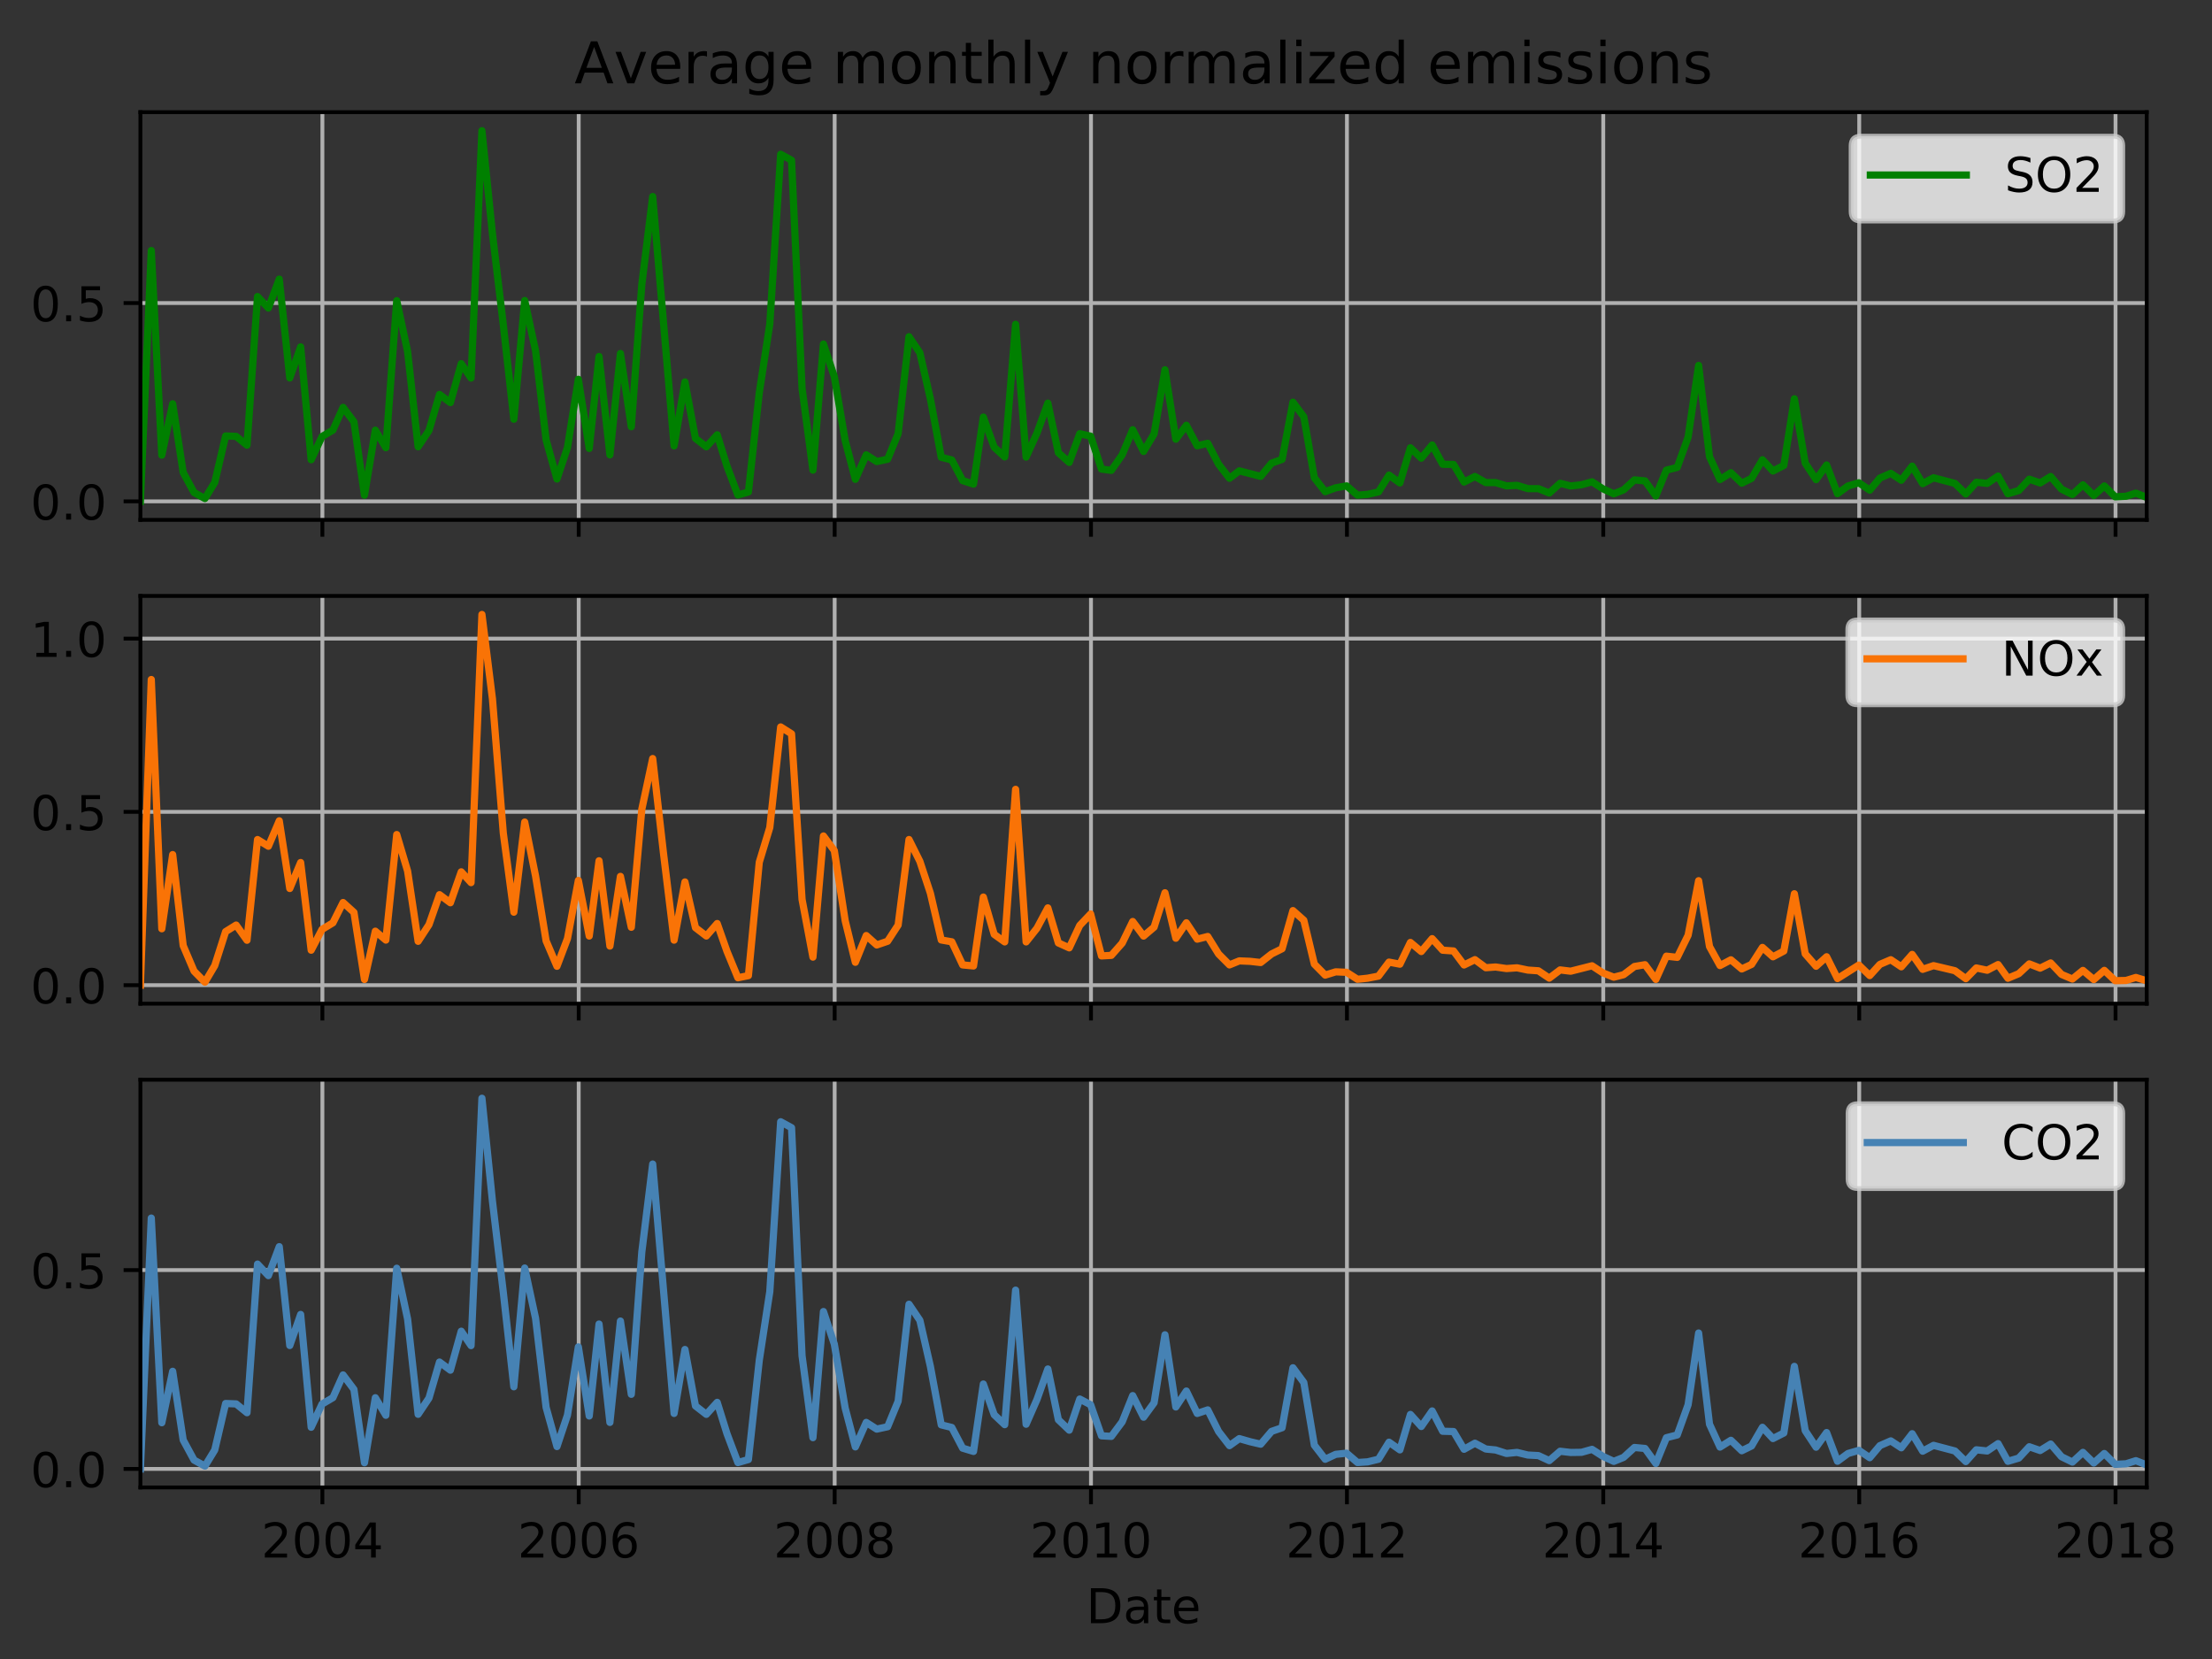 <?xml version="1.0" encoding="utf-8" standalone="no"?>
<!DOCTYPE svg PUBLIC "-//W3C//DTD SVG 1.1//EN"
  "http://www.w3.org/Graphics/SVG/1.1/DTD/svg11.dtd">
<!-- Created with matplotlib (http://matplotlib.org/) -->
<svg height="345.6pt" version="1.1" viewBox="0 0 460.8 345.6" width="460.8pt" xmlns="http://www.w3.org/2000/svg" xmlns:xlink="http://www.w3.org/1999/xlink">
 <rect x="0" y="0" width="460.8" height="345.6" fill="#333333" stroke="none"/>
 <defs>
  <style type="text/css">
*{stroke-linecap:butt;stroke-linejoin:round;}
  </style>
 </defs>
 <g id="figure_1">
  <g id="patch_1">
   <path d="M 0 345.6 
L 460.8 345.6 
L 460.8 0 
L 0 0 
z
" style="fill:none;"/>
  </g>
  <g id="axes_1">
   <g id="patch_2">
    <path d="M 29.25 108.305 
L 447.205 108.305 
L 447.205 23.365 
L 29.25 23.365 
z
" style="fill:none;"/>
   </g>
   <g id="matplotlib.axis_1">
    <g id="xtick_1">
     <g id="line2d_1">
      <path clip-path="url(#p17c17e21e4)" d="M 67.16 108.305 
L 67.16 23.365 
" style="fill:none;stroke:#b0b0b0;stroke-linecap:square;stroke-width:0.8;"/>
     </g>
     <g id="line2d_2">
      <defs>
       <path d="M 0 0 
L 0 3.5 
" id="m1e52478160" style="stroke:#000000;stroke-width:0.8;"/>
      </defs>
      <g>
       <use style="stroke:#000000;stroke-width:0.8;" x="67.16" xlink:href="#m1e52478160" y="108.305"/>
      </g>
     </g>
    </g>
    <g id="xtick_2">
     <g id="line2d_3">
      <path clip-path="url(#p17c17e21e4)" d="M 120.555 108.305 
L 120.555 23.365 
" style="fill:none;stroke:#b0b0b0;stroke-linecap:square;stroke-width:0.8;"/>
     </g>
     <g id="line2d_4">
      <g>
       <use style="stroke:#000000;stroke-width:0.8;" x="120.555" xlink:href="#m1e52478160" y="108.305"/>
      </g>
     </g>
    </g>
    <g id="xtick_3">
     <g id="line2d_5">
      <path clip-path="url(#p17c17e21e4)" d="M 173.876 108.305 
L 173.876 23.365 
" style="fill:none;stroke:#b0b0b0;stroke-linecap:square;stroke-width:0.8;"/>
     </g>
     <g id="line2d_6">
      <g>
       <use style="stroke:#000000;stroke-width:0.8;" x="173.876" xlink:href="#m1e52478160" y="108.305"/>
      </g>
     </g>
    </g>
    <g id="xtick_4">
     <g id="line2d_7">
      <path clip-path="url(#p17c17e21e4)" d="M 227.271 108.305 
L 227.271 23.365 
" style="fill:none;stroke:#b0b0b0;stroke-linecap:square;stroke-width:0.8;"/>
     </g>
     <g id="line2d_8">
      <g>
       <use style="stroke:#000000;stroke-width:0.8;" x="227.271" xlink:href="#m1e52478160" y="108.305"/>
      </g>
     </g>
    </g>
    <g id="xtick_5">
     <g id="line2d_9">
      <path clip-path="url(#p17c17e21e4)" d="M 280.593 108.305 
L 280.593 23.365 
" style="fill:none;stroke:#b0b0b0;stroke-linecap:square;stroke-width:0.8;"/>
     </g>
     <g id="line2d_10">
      <g>
       <use style="stroke:#000000;stroke-width:0.8;" x="280.593" xlink:href="#m1e52478160" y="108.305"/>
      </g>
     </g>
    </g>
    <g id="xtick_6">
     <g id="line2d_11">
      <path clip-path="url(#p17c17e21e4)" d="M 333.988 108.305 
L 333.988 23.365 
" style="fill:none;stroke:#b0b0b0;stroke-linecap:square;stroke-width:0.8;"/>
     </g>
     <g id="line2d_12">
      <g>
       <use style="stroke:#000000;stroke-width:0.8;" x="333.988" xlink:href="#m1e52478160" y="108.305"/>
      </g>
     </g>
    </g>
    <g id="xtick_7">
     <g id="line2d_13">
      <path clip-path="url(#p17c17e21e4)" d="M 387.309 108.305 
L 387.309 23.365 
" style="fill:none;stroke:#b0b0b0;stroke-linecap:square;stroke-width:0.8;"/>
     </g>
     <g id="line2d_14">
      <g>
       <use style="stroke:#000000;stroke-width:0.8;" x="387.309" xlink:href="#m1e52478160" y="108.305"/>
      </g>
     </g>
    </g>
    <g id="xtick_8">
     <g id="line2d_15">
      <path clip-path="url(#p17c17e21e4)" d="M 440.704 108.305 
L 440.704 23.365 
" style="fill:none;stroke:#b0b0b0;stroke-linecap:square;stroke-width:0.8;"/>
     </g>
     <g id="line2d_16">
      <g>
       <use style="stroke:#000000;stroke-width:0.8;" x="440.704" xlink:href="#m1e52478160" y="108.305"/>
      </g>
     </g>
    </g>
   </g>
   <g id="matplotlib.axis_2">
    <g id="ytick_1">
     <g id="line2d_17">
      <path clip-path="url(#p17c17e21e4)" d="M 29.25 104.444 
L 447.205 104.444 
" style="fill:none;stroke:#b0b0b0;stroke-linecap:square;stroke-width:0.8;"/>
     </g>
     <g id="line2d_18">
      <defs>
       <path d="M 0 0 
L -3.5 0 
" id="m338d261a15" style="stroke:#000000;stroke-width:0.8;"/>
      </defs>
      <g>
       <use style="stroke:#000000;stroke-width:0.8;" x="29.25" xlink:href="#m338d261a15" y="104.444"/>
      </g>
     </g>
     <g id="text_1">
      <!-- 0.0 -->
      <defs>
       <path d="M 31.781 66.406 
Q 24.172 66.406 20.328 58.906 
Q 16.5 51.422 16.5 36.375 
Q 16.5 21.391 20.328 13.891 
Q 24.172 6.391 31.781 6.391 
Q 39.453 6.391 43.281 13.891 
Q 47.125 21.391 47.125 36.375 
Q 47.125 51.422 43.281 58.906 
Q 39.453 66.406 31.781 66.406 
z
M 31.781 74.219 
Q 44.047 74.219 50.516 64.516 
Q 56.984 54.828 56.984 36.375 
Q 56.984 17.969 50.516 8.266 
Q 44.047 -1.422 31.781 -1.422 
Q 19.531 -1.422 13.062 8.266 
Q 6.594 17.969 6.594 36.375 
Q 6.594 54.828 13.062 64.516 
Q 19.531 74.219 31.781 74.219 
z
" id="DejaVuSans-30"/>
       <path d="M 10.688 12.406 
L 21 12.406 
L 21 0 
L 10.688 0 
z
" id="DejaVuSans-2e"/>
      </defs>
      <g transform="translate(6.347 108.243)scale(0.1 -0.1)">
       <use xlink:href="#DejaVuSans-30"/>
       <use x="63.623" xlink:href="#DejaVuSans-2e"/>
       <use x="95.41" xlink:href="#DejaVuSans-30"/>
      </g>
     </g>
    </g>
    <g id="ytick_2">
     <g id="line2d_19">
      <path clip-path="url(#p17c17e21e4)" d="M 29.25 63.13 
L 447.205 63.13 
" style="fill:none;stroke:#b0b0b0;stroke-linecap:square;stroke-width:0.8;"/>
     </g>
     <g id="line2d_20">
      <g>
       <use style="stroke:#000000;stroke-width:0.8;" x="29.25" xlink:href="#m338d261a15" y="63.13"/>
      </g>
     </g>
     <g id="text_2">
      <!-- 0.5 -->
      <defs>
       <path d="M 10.797 72.906 
L 49.516 72.906 
L 49.516 64.594 
L 19.828 64.594 
L 19.828 46.734 
Q 21.969 47.469 24.109 47.828 
Q 26.266 48.188 28.422 48.188 
Q 40.625 48.188 47.75 41.5 
Q 54.891 34.812 54.891 23.391 
Q 54.891 11.625 47.562 5.094 
Q 40.234 -1.422 26.906 -1.422 
Q 22.312 -1.422 17.547 -0.641 
Q 12.797 0.141 7.719 1.703 
L 7.719 11.625 
Q 12.109 9.234 16.797 8.062 
Q 21.484 6.891 26.703 6.891 
Q 35.156 6.891 40.078 11.328 
Q 45.016 15.766 45.016 23.391 
Q 45.016 31 40.078 35.438 
Q 35.156 39.891 26.703 39.891 
Q 22.75 39.891 18.812 39.016 
Q 14.891 38.141 10.797 36.281 
z
" id="DejaVuSans-35"/>
      </defs>
      <g transform="translate(6.347 66.929)scale(0.1 -0.1)">
       <use xlink:href="#DejaVuSans-30"/>
       <use x="63.623" xlink:href="#DejaVuSans-2e"/>
       <use x="95.41" xlink:href="#DejaVuSans-35"/>
      </g>
     </g>
    </g>
   </g>
   <g id="line2d_21">
    <path clip-path="url(#p17c17e21e4)" d="M 29.25 104.444 
L 31.515 52.195 
L 33.706 94.821 
L 35.97 84.12 
L 38.162 98.423 
L 40.426 102.602 
L 42.69 103.856 
L 44.735 100.505 
L 47 90.819 
L 49.191 90.902 
L 51.455 92.736 
L 53.647 61.776 
L 55.911 64.172 
L 58.175 58.145 
L 60.367 78.734 
L 62.631 72.268 
L 64.822 95.771 
L 67.087 90.931 
L 69.351 89.602 
L 71.469 84.864 
L 73.734 87.874 
L 75.925 103.159 
L 78.189 89.615 
L 80.381 93.268 
L 82.645 62.641 
L 84.909 73.21 
L 87.101 93.069 
L 89.365 89.686 
L 91.556 82.173 
L 93.821 83.874 
L 96.085 75.764 
L 98.13 78.753 
L 100.395 27.226 
L 102.586 48.678 
L 104.85 67.671 
L 107.042 87.332 
L 109.306 62.602 
L 111.57 73.079 
L 113.762 91.619 
L 116.026 99.785 
L 118.217 93.216 
L 120.482 79.02 
L 122.746 93.417 
L 124.791 74.26 
L 127.055 94.754 
L 129.247 73.641 
L 131.511 88.9 
L 133.702 59.26 
L 135.967 40.944 
L 140.422 92.883 
L 142.687 79.567 
L 144.878 91.322 
L 147.142 93.08 
L 149.407 90.575 
L 151.452 97.127 
L 153.716 103.122 
L 155.908 102.491 
L 158.172 81.814 
L 160.363 67.52 
L 162.628 32.136 
L 164.892 33.38 
L 167.083 80.879 
L 169.348 97.935 
L 171.539 71.667 
L 173.803 78.455 
L 176.068 91.783 
L 178.186 99.854 
L 180.45 94.758 
L 182.642 96.149 
L 184.906 95.662 
L 187.097 90.349 
L 189.362 70.14 
L 191.626 73.499 
L 193.817 83.088 
L 196.082 95.266 
L 198.273 95.812 
L 200.537 100.12 
L 202.802 100.85 
L 204.847 86.89 
L 207.111 93.168 
L 209.302 95.183 
L 211.567 67.568 
L 213.758 95.222 
L 216.022 90.215 
L 218.287 83.982 
L 220.478 94.307 
L 222.742 96.333 
L 224.934 90.345 
L 227.198 90.861 
L 229.462 97.722 
L 231.508 97.984 
L 233.772 94.743 
L 235.963 89.518 
L 238.228 94.047 
L 240.419 90.405 
L 242.683 77.039 
L 244.948 91.501 
L 247.139 88.591 
L 249.403 92.869 
L 251.595 92.342 
L 253.859 96.711 
L 256.123 99.636 
L 258.168 98.087 
L 262.624 99.236 
L 264.888 96.487 
L 267.08 95.698 
L 269.344 83.785 
L 271.608 86.828 
L 273.8 99.517 
L 276.064 102.428 
L 278.255 101.615 
L 280.52 101.22 
L 282.784 103.15 
L 284.902 102.988 
L 287.167 102.471 
L 289.358 98.968 
L 291.622 100.608 
L 293.814 93.285 
L 296.078 95.444 
L 298.342 92.695 
L 300.534 96.718 
L 302.798 96.752 
L 304.989 100.42 
L 307.254 99.259 
L 309.518 100.536 
L 311.563 100.531 
L 313.828 101.213 
L 316.019 101.106 
L 318.283 101.789 
L 320.475 101.791 
L 322.739 102.702 
L 325.003 100.673 
L 327.195 101.234 
L 329.459 100.984 
L 331.65 100.37 
L 333.915 101.825 
L 336.179 102.874 
L 338.224 102.042 
L 340.488 99.975 
L 342.68 100.179 
L 344.944 103.312 
L 347.135 97.942 
L 349.4 97.367 
L 351.664 91.069 
L 353.855 76.124 
L 356.12 95.127 
L 358.311 99.898 
L 360.575 98.476 
L 362.84 100.653 
L 364.885 99.657 
L 367.149 95.773 
L 369.341 98.118 
L 371.605 96.956 
L 373.796 83.078 
L 376.061 96.475 
L 378.325 99.918 
L 380.516 96.865 
L 382.781 102.844 
L 384.972 101.235 
L 387.236 100.57 
L 389.501 102.104 
L 391.619 99.593 
L 393.883 98.602 
L 396.074 100.045 
L 398.339 97.104 
L 400.53 100.751 
L 402.794 99.53 
L 407.25 100.707 
L 409.514 102.912 
L 411.706 100.458 
L 413.97 100.702 
L 416.234 99.173 
L 418.28 102.86 
L 420.544 102.185 
L 422.735 99.823 
L 425 100.612 
L 427.191 99.265 
L 429.455 101.906 
L 431.72 103.02 
L 433.911 100.997 
L 436.175 103.212 
L 438.367 101.233 
L 440.631 103.491 
L 442.895 103.375 
L 444.941 102.73 
L 447.205 103.625 
L 447.205 103.625 
" style="fill:none;stroke:#008000;stroke-linecap:square;stroke-width:1.5;"/>
   </g>
   <g id="patch_3">
    <path d="M 29.25 108.305 
L 29.25 23.365 
" style="fill:none;stroke:#000000;stroke-linecap:square;stroke-linejoin:miter;stroke-width:0.8;"/>
   </g>
   <g id="patch_4">
    <path d="M 447.205 108.305 
L 447.205 23.365 
" style="fill:none;stroke:#000000;stroke-linecap:square;stroke-linejoin:miter;stroke-width:0.8;"/>
   </g>
   <g id="patch_5">
    <path d="M 29.25 108.305 
L 447.205 108.305 
" style="fill:none;stroke:#000000;stroke-linecap:square;stroke-linejoin:miter;stroke-width:0.8;"/>
   </g>
   <g id="patch_6">
    <path d="M 29.25 23.365 
L 447.205 23.365 
" style="fill:none;stroke:#000000;stroke-linecap:square;stroke-linejoin:miter;stroke-width:0.8;"/>
   </g>
   <g id="text_3">
    <!-- Average monthly normalized emissions -->
    <defs>
     <path d="M 34.188 63.188 
L 20.797 26.906 
L 47.609 26.906 
z
M 28.609 72.906 
L 39.797 72.906 
L 67.578 0 
L 57.328 0 
L 50.688 18.703 
L 17.828 18.703 
L 11.188 0 
L 0.781 0 
z
" id="DejaVuSans-41"/>
     <path d="M 2.984 54.688 
L 12.5 54.688 
L 29.594 8.797 
L 46.688 54.688 
L 56.203 54.688 
L 35.688 0 
L 23.484 0 
z
" id="DejaVuSans-76"/>
     <path d="M 56.203 29.594 
L 56.203 25.203 
L 14.891 25.203 
Q 15.484 15.922 20.484 11.062 
Q 25.484 6.203 34.422 6.203 
Q 39.594 6.203 44.453 7.469 
Q 49.312 8.734 54.109 11.281 
L 54.109 2.781 
Q 49.266 0.734 44.188 -0.344 
Q 39.109 -1.422 33.891 -1.422 
Q 20.797 -1.422 13.156 6.188 
Q 5.516 13.812 5.516 26.812 
Q 5.516 40.234 12.766 48.109 
Q 20.016 56 32.328 56 
Q 43.359 56 49.781 48.891 
Q 56.203 41.797 56.203 29.594 
z
M 47.219 32.234 
Q 47.125 39.594 43.094 43.984 
Q 39.062 48.391 32.422 48.391 
Q 24.906 48.391 20.391 44.141 
Q 15.875 39.891 15.188 32.172 
z
" id="DejaVuSans-65"/>
     <path d="M 41.109 46.297 
Q 39.594 47.172 37.812 47.578 
Q 36.031 48 33.891 48 
Q 26.266 48 22.188 43.047 
Q 18.109 38.094 18.109 28.812 
L 18.109 0 
L 9.078 0 
L 9.078 54.688 
L 18.109 54.688 
L 18.109 46.188 
Q 20.953 51.172 25.484 53.578 
Q 30.031 56 36.531 56 
Q 37.453 56 38.578 55.875 
Q 39.703 55.766 41.062 55.516 
z
" id="DejaVuSans-72"/>
     <path d="M 34.281 27.484 
Q 23.391 27.484 19.188 25 
Q 14.984 22.516 14.984 16.5 
Q 14.984 11.719 18.141 8.906 
Q 21.297 6.109 26.703 6.109 
Q 34.188 6.109 38.703 11.406 
Q 43.219 16.703 43.219 25.484 
L 43.219 27.484 
z
M 52.203 31.203 
L 52.203 0 
L 43.219 0 
L 43.219 8.297 
Q 40.141 3.328 35.547 0.953 
Q 30.953 -1.422 24.312 -1.422 
Q 15.922 -1.422 10.953 3.297 
Q 6 8.016 6 15.922 
Q 6 25.141 12.172 29.828 
Q 18.359 34.516 30.609 34.516 
L 43.219 34.516 
L 43.219 35.406 
Q 43.219 41.609 39.141 45 
Q 35.062 48.391 27.688 48.391 
Q 23 48.391 18.547 47.266 
Q 14.109 46.141 10.016 43.891 
L 10.016 52.203 
Q 14.938 54.109 19.578 55.047 
Q 24.219 56 28.609 56 
Q 40.484 56 46.344 49.844 
Q 52.203 43.703 52.203 31.203 
z
" id="DejaVuSans-61"/>
     <path d="M 45.406 27.984 
Q 45.406 37.75 41.375 43.109 
Q 37.359 48.484 30.078 48.484 
Q 22.859 48.484 18.828 43.109 
Q 14.797 37.75 14.797 27.984 
Q 14.797 18.266 18.828 12.891 
Q 22.859 7.516 30.078 7.516 
Q 37.359 7.516 41.375 12.891 
Q 45.406 18.266 45.406 27.984 
z
M 54.391 6.781 
Q 54.391 -7.172 48.188 -13.984 
Q 42 -20.797 29.203 -20.797 
Q 24.469 -20.797 20.266 -20.094 
Q 16.062 -19.391 12.109 -17.922 
L 12.109 -9.188 
Q 16.062 -11.328 19.922 -12.344 
Q 23.781 -13.375 27.781 -13.375 
Q 36.625 -13.375 41.016 -8.766 
Q 45.406 -4.156 45.406 5.172 
L 45.406 9.625 
Q 42.625 4.781 38.281 2.391 
Q 33.938 0 27.875 0 
Q 17.828 0 11.672 7.656 
Q 5.516 15.328 5.516 27.984 
Q 5.516 40.672 11.672 48.328 
Q 17.828 56 27.875 56 
Q 33.938 56 38.281 53.609 
Q 42.625 51.219 45.406 46.391 
L 45.406 54.688 
L 54.391 54.688 
z
" id="DejaVuSans-67"/>
     <path id="DejaVuSans-20"/>
     <path d="M 52 44.188 
Q 55.375 50.25 60.062 53.125 
Q 64.75 56 71.094 56 
Q 79.641 56 84.281 50.016 
Q 88.922 44.047 88.922 33.016 
L 88.922 0 
L 79.891 0 
L 79.891 32.719 
Q 79.891 40.578 77.094 44.375 
Q 74.312 48.188 68.609 48.188 
Q 61.625 48.188 57.562 43.547 
Q 53.516 38.922 53.516 30.906 
L 53.516 0 
L 44.484 0 
L 44.484 32.719 
Q 44.484 40.625 41.703 44.406 
Q 38.922 48.188 33.109 48.188 
Q 26.219 48.188 22.156 43.531 
Q 18.109 38.875 18.109 30.906 
L 18.109 0 
L 9.078 0 
L 9.078 54.688 
L 18.109 54.688 
L 18.109 46.188 
Q 21.188 51.219 25.484 53.609 
Q 29.781 56 35.688 56 
Q 41.656 56 45.828 52.969 
Q 50 49.953 52 44.188 
z
" id="DejaVuSans-6d"/>
     <path d="M 30.609 48.391 
Q 23.391 48.391 19.188 42.75 
Q 14.984 37.109 14.984 27.297 
Q 14.984 17.484 19.156 11.844 
Q 23.344 6.203 30.609 6.203 
Q 37.797 6.203 41.984 11.859 
Q 46.188 17.531 46.188 27.297 
Q 46.188 37.016 41.984 42.703 
Q 37.797 48.391 30.609 48.391 
z
M 30.609 56 
Q 42.328 56 49.016 48.375 
Q 55.719 40.766 55.719 27.297 
Q 55.719 13.875 49.016 6.219 
Q 42.328 -1.422 30.609 -1.422 
Q 18.844 -1.422 12.172 6.219 
Q 5.516 13.875 5.516 27.297 
Q 5.516 40.766 12.172 48.375 
Q 18.844 56 30.609 56 
z
" id="DejaVuSans-6f"/>
     <path d="M 54.891 33.016 
L 54.891 0 
L 45.906 0 
L 45.906 32.719 
Q 45.906 40.484 42.875 44.328 
Q 39.844 48.188 33.797 48.188 
Q 26.516 48.188 22.312 43.547 
Q 18.109 38.922 18.109 30.906 
L 18.109 0 
L 9.078 0 
L 9.078 54.688 
L 18.109 54.688 
L 18.109 46.188 
Q 21.344 51.125 25.703 53.562 
Q 30.078 56 35.797 56 
Q 45.219 56 50.047 50.172 
Q 54.891 44.344 54.891 33.016 
z
" id="DejaVuSans-6e"/>
     <path d="M 18.312 70.219 
L 18.312 54.688 
L 36.812 54.688 
L 36.812 47.703 
L 18.312 47.703 
L 18.312 18.016 
Q 18.312 11.328 20.141 9.422 
Q 21.969 7.516 27.594 7.516 
L 36.812 7.516 
L 36.812 0 
L 27.594 0 
Q 17.188 0 13.234 3.875 
Q 9.281 7.766 9.281 18.016 
L 9.281 47.703 
L 2.688 47.703 
L 2.688 54.688 
L 9.281 54.688 
L 9.281 70.219 
z
" id="DejaVuSans-74"/>
     <path d="M 54.891 33.016 
L 54.891 0 
L 45.906 0 
L 45.906 32.719 
Q 45.906 40.484 42.875 44.328 
Q 39.844 48.188 33.797 48.188 
Q 26.516 48.188 22.312 43.547 
Q 18.109 38.922 18.109 30.906 
L 18.109 0 
L 9.078 0 
L 9.078 75.984 
L 18.109 75.984 
L 18.109 46.188 
Q 21.344 51.125 25.703 53.562 
Q 30.078 56 35.797 56 
Q 45.219 56 50.047 50.172 
Q 54.891 44.344 54.891 33.016 
z
" id="DejaVuSans-68"/>
     <path d="M 9.422 75.984 
L 18.406 75.984 
L 18.406 0 
L 9.422 0 
z
" id="DejaVuSans-6c"/>
     <path d="M 32.172 -5.078 
Q 28.375 -14.844 24.75 -17.812 
Q 21.141 -20.797 15.094 -20.797 
L 7.906 -20.797 
L 7.906 -13.281 
L 13.188 -13.281 
Q 16.891 -13.281 18.938 -11.516 
Q 21 -9.766 23.484 -3.219 
L 25.094 0.875 
L 2.984 54.688 
L 12.5 54.688 
L 29.594 11.922 
L 46.688 54.688 
L 56.203 54.688 
z
" id="DejaVuSans-79"/>
     <path d="M 9.422 54.688 
L 18.406 54.688 
L 18.406 0 
L 9.422 0 
z
M 9.422 75.984 
L 18.406 75.984 
L 18.406 64.594 
L 9.422 64.594 
z
" id="DejaVuSans-69"/>
     <path d="M 5.516 54.688 
L 48.188 54.688 
L 48.188 46.484 
L 14.406 7.172 
L 48.188 7.172 
L 48.188 0 
L 4.297 0 
L 4.297 8.203 
L 38.094 47.516 
L 5.516 47.516 
z
" id="DejaVuSans-7a"/>
     <path d="M 45.406 46.391 
L 45.406 75.984 
L 54.391 75.984 
L 54.391 0 
L 45.406 0 
L 45.406 8.203 
Q 42.578 3.328 38.25 0.953 
Q 33.938 -1.422 27.875 -1.422 
Q 17.969 -1.422 11.734 6.484 
Q 5.516 14.406 5.516 27.297 
Q 5.516 40.188 11.734 48.094 
Q 17.969 56 27.875 56 
Q 33.938 56 38.25 53.625 
Q 42.578 51.266 45.406 46.391 
z
M 14.797 27.297 
Q 14.797 17.391 18.875 11.75 
Q 22.953 6.109 30.078 6.109 
Q 37.203 6.109 41.297 11.75 
Q 45.406 17.391 45.406 27.297 
Q 45.406 37.203 41.297 42.844 
Q 37.203 48.484 30.078 48.484 
Q 22.953 48.484 18.875 42.844 
Q 14.797 37.203 14.797 27.297 
z
" id="DejaVuSans-64"/>
     <path d="M 44.281 53.078 
L 44.281 44.578 
Q 40.484 46.531 36.375 47.5 
Q 32.281 48.484 27.875 48.484 
Q 21.188 48.484 17.844 46.438 
Q 14.5 44.391 14.5 40.281 
Q 14.5 37.156 16.891 35.375 
Q 19.281 33.594 26.516 31.984 
L 29.594 31.297 
Q 39.156 29.25 43.188 25.516 
Q 47.219 21.781 47.219 15.094 
Q 47.219 7.469 41.188 3.016 
Q 35.156 -1.422 24.609 -1.422 
Q 20.219 -1.422 15.453 -0.562 
Q 10.688 0.297 5.422 2 
L 5.422 11.281 
Q 10.406 8.688 15.234 7.391 
Q 20.062 6.109 24.812 6.109 
Q 31.156 6.109 34.562 8.281 
Q 37.984 10.453 37.984 14.406 
Q 37.984 18.062 35.516 20.016 
Q 33.062 21.969 24.703 23.781 
L 21.578 24.516 
Q 13.234 26.266 9.516 29.906 
Q 5.812 33.547 5.812 39.891 
Q 5.812 47.609 11.281 51.797 
Q 16.75 56 26.812 56 
Q 31.781 56 36.172 55.266 
Q 40.578 54.547 44.281 53.078 
z
" id="DejaVuSans-73"/>
    </defs>
    <g transform="translate(119.664 17.365)scale(0.12 -0.12)">
     <use xlink:href="#DejaVuSans-41"/>
     <use x="68.33" xlink:href="#DejaVuSans-76"/>
     <use x="127.51" xlink:href="#DejaVuSans-65"/>
     <use x="189.033" xlink:href="#DejaVuSans-72"/>
     <use x="230.146" xlink:href="#DejaVuSans-61"/>
     <use x="291.426" xlink:href="#DejaVuSans-67"/>
     <use x="354.902" xlink:href="#DejaVuSans-65"/>
     <use x="416.426" xlink:href="#DejaVuSans-20"/>
     <use x="448.213" xlink:href="#DejaVuSans-6d"/>
     <use x="545.625" xlink:href="#DejaVuSans-6f"/>
     <use x="606.807" xlink:href="#DejaVuSans-6e"/>
     <use x="670.186" xlink:href="#DejaVuSans-74"/>
     <use x="709.395" xlink:href="#DejaVuSans-68"/>
     <use x="772.773" xlink:href="#DejaVuSans-6c"/>
     <use x="800.557" xlink:href="#DejaVuSans-79"/>
     <use x="859.736" xlink:href="#DejaVuSans-20"/>
     <use x="891.523" xlink:href="#DejaVuSans-6e"/>
     <use x="954.902" xlink:href="#DejaVuSans-6f"/>
     <use x="1016.084" xlink:href="#DejaVuSans-72"/>
     <use x="1057.182" xlink:href="#DejaVuSans-6d"/>
     <use x="1154.594" xlink:href="#DejaVuSans-61"/>
     <use x="1215.873" xlink:href="#DejaVuSans-6c"/>
     <use x="1243.656" xlink:href="#DejaVuSans-69"/>
     <use x="1271.439" xlink:href="#DejaVuSans-7a"/>
     <use x="1323.93" xlink:href="#DejaVuSans-65"/>
     <use x="1385.453" xlink:href="#DejaVuSans-64"/>
     <use x="1448.93" xlink:href="#DejaVuSans-20"/>
     <use x="1480.717" xlink:href="#DejaVuSans-65"/>
     <use x="1542.24" xlink:href="#DejaVuSans-6d"/>
     <use x="1639.652" xlink:href="#DejaVuSans-69"/>
     <use x="1667.436" xlink:href="#DejaVuSans-73"/>
     <use x="1719.535" xlink:href="#DejaVuSans-73"/>
     <use x="1771.635" xlink:href="#DejaVuSans-69"/>
     <use x="1799.418" xlink:href="#DejaVuSans-6f"/>
     <use x="1860.6" xlink:href="#DejaVuSans-6e"/>
     <use x="1923.979" xlink:href="#DejaVuSans-73"/>
    </g>
   </g>
   <g id="legend_1">
    <g id="patch_7">
     <path d="M 387.622 46.043 
L 440.205 46.043 
Q 442.205 46.043 442.205 44.043 
L 442.205 30.365 
Q 442.205 28.365 440.205 28.365 
L 387.622 28.365 
Q 385.622 28.365 385.622 30.365 
L 385.622 44.043 
Q 385.622 46.043 387.622 46.043 
z
" style="fill:#ffffff;opacity:0.8;stroke:#cccccc;stroke-linejoin:miter;"/>
    </g>
    <g id="line2d_22">
     <path d="M 389.622 36.463 
L 409.622 36.463 
" style="fill:none;stroke:#008000;stroke-linecap:square;stroke-width:1.5;"/>
    </g>
    <g id="line2d_23"/>
    <g id="text_4">
     <!-- SO2 -->
     <defs>
      <path d="M 53.516 70.516 
L 53.516 60.891 
Q 47.906 63.578 42.922 64.891 
Q 37.938 66.219 33.297 66.219 
Q 25.25 66.219 20.875 63.094 
Q 16.5 59.969 16.5 54.203 
Q 16.5 49.359 19.406 46.891 
Q 22.312 44.438 30.422 42.922 
L 36.375 41.703 
Q 47.406 39.594 52.656 34.297 
Q 57.906 29 57.906 20.125 
Q 57.906 9.516 50.797 4.047 
Q 43.703 -1.422 29.984 -1.422 
Q 24.812 -1.422 18.969 -0.25 
Q 13.141 0.922 6.891 3.219 
L 6.891 13.375 
Q 12.891 10.016 18.656 8.297 
Q 24.422 6.594 29.984 6.594 
Q 38.422 6.594 43.016 9.906 
Q 47.609 13.234 47.609 19.391 
Q 47.609 24.75 44.312 27.781 
Q 41.016 30.812 33.5 32.328 
L 27.484 33.5 
Q 16.453 35.688 11.516 40.375 
Q 6.594 45.062 6.594 53.422 
Q 6.594 63.094 13.406 68.656 
Q 20.219 74.219 32.172 74.219 
Q 37.312 74.219 42.625 73.281 
Q 47.953 72.359 53.516 70.516 
z
" id="DejaVuSans-53"/>
      <path d="M 39.406 66.219 
Q 28.656 66.219 22.328 58.203 
Q 16.016 50.203 16.016 36.375 
Q 16.016 22.609 22.328 14.594 
Q 28.656 6.594 39.406 6.594 
Q 50.141 6.594 56.422 14.594 
Q 62.703 22.609 62.703 36.375 
Q 62.703 50.203 56.422 58.203 
Q 50.141 66.219 39.406 66.219 
z
M 39.406 74.219 
Q 54.734 74.219 63.906 63.938 
Q 73.094 53.656 73.094 36.375 
Q 73.094 19.141 63.906 8.859 
Q 54.734 -1.422 39.406 -1.422 
Q 24.031 -1.422 14.812 8.828 
Q 5.609 19.094 5.609 36.375 
Q 5.609 53.656 14.812 63.938 
Q 24.031 74.219 39.406 74.219 
z
" id="DejaVuSans-4f"/>
      <path d="M 19.188 8.297 
L 53.609 8.297 
L 53.609 0 
L 7.328 0 
L 7.328 8.297 
Q 12.938 14.109 22.625 23.891 
Q 32.328 33.688 34.812 36.531 
Q 39.547 41.844 41.422 45.531 
Q 43.312 49.219 43.312 52.781 
Q 43.312 58.594 39.234 62.25 
Q 35.156 65.922 28.609 65.922 
Q 23.969 65.922 18.812 64.312 
Q 13.672 62.703 7.812 59.422 
L 7.812 69.391 
Q 13.766 71.781 18.938 73 
Q 24.125 74.219 28.422 74.219 
Q 39.75 74.219 46.484 68.547 
Q 53.219 62.891 53.219 53.422 
Q 53.219 48.922 51.531 44.891 
Q 49.859 40.875 45.406 35.406 
Q 44.188 33.984 37.641 27.219 
Q 31.109 20.453 19.188 8.297 
z
" id="DejaVuSans-32"/>
     </defs>
     <g transform="translate(417.622 39.963)scale(0.1 -0.1)">
      <use xlink:href="#DejaVuSans-53"/>
      <use x="63.477" xlink:href="#DejaVuSans-4f"/>
      <use x="142.188" xlink:href="#DejaVuSans-32"/>
     </g>
    </g>
   </g>
  </g>
  <g id="axes_2">
   <g id="patch_8">
    <path d="M 29.25 209.084 
L 447.205 209.084 
L 447.205 124.145 
L 29.25 124.145 
z
" style="fill:none;"/>
   </g>
   <g id="matplotlib.axis_3">
    <g id="xtick_9">
     <g id="line2d_24">
      <path clip-path="url(#pd0d8c245af)" d="M 67.16 209.084 
L 67.16 124.145 
" style="fill:none;stroke:#b0b0b0;stroke-linecap:square;stroke-width:0.8;"/>
     </g>
     <g id="line2d_25">
      <g>
       <use style="stroke:#000000;stroke-width:0.8;" x="67.16" xlink:href="#m1e52478160" y="209.084"/>
      </g>
     </g>
    </g>
    <g id="xtick_10">
     <g id="line2d_26">
      <path clip-path="url(#pd0d8c245af)" d="M 120.555 209.084 
L 120.555 124.145 
" style="fill:none;stroke:#b0b0b0;stroke-linecap:square;stroke-width:0.8;"/>
     </g>
     <g id="line2d_27">
      <g>
       <use style="stroke:#000000;stroke-width:0.8;" x="120.555" xlink:href="#m1e52478160" y="209.084"/>
      </g>
     </g>
    </g>
    <g id="xtick_11">
     <g id="line2d_28">
      <path clip-path="url(#pd0d8c245af)" d="M 173.876 209.084 
L 173.876 124.145 
" style="fill:none;stroke:#b0b0b0;stroke-linecap:square;stroke-width:0.8;"/>
     </g>
     <g id="line2d_29">
      <g>
       <use style="stroke:#000000;stroke-width:0.8;" x="173.876" xlink:href="#m1e52478160" y="209.084"/>
      </g>
     </g>
    </g>
    <g id="xtick_12">
     <g id="line2d_30">
      <path clip-path="url(#pd0d8c245af)" d="M 227.271 209.084 
L 227.271 124.145 
" style="fill:none;stroke:#b0b0b0;stroke-linecap:square;stroke-width:0.8;"/>
     </g>
     <g id="line2d_31">
      <g>
       <use style="stroke:#000000;stroke-width:0.8;" x="227.271" xlink:href="#m1e52478160" y="209.084"/>
      </g>
     </g>
    </g>
    <g id="xtick_13">
     <g id="line2d_32">
      <path clip-path="url(#pd0d8c245af)" d="M 280.593 209.084 
L 280.593 124.145 
" style="fill:none;stroke:#b0b0b0;stroke-linecap:square;stroke-width:0.8;"/>
     </g>
     <g id="line2d_33">
      <g>
       <use style="stroke:#000000;stroke-width:0.8;" x="280.593" xlink:href="#m1e52478160" y="209.084"/>
      </g>
     </g>
    </g>
    <g id="xtick_14">
     <g id="line2d_34">
      <path clip-path="url(#pd0d8c245af)" d="M 333.988 209.084 
L 333.988 124.145 
" style="fill:none;stroke:#b0b0b0;stroke-linecap:square;stroke-width:0.8;"/>
     </g>
     <g id="line2d_35">
      <g>
       <use style="stroke:#000000;stroke-width:0.8;" x="333.988" xlink:href="#m1e52478160" y="209.084"/>
      </g>
     </g>
    </g>
    <g id="xtick_15">
     <g id="line2d_36">
      <path clip-path="url(#pd0d8c245af)" d="M 387.309 209.084 
L 387.309 124.145 
" style="fill:none;stroke:#b0b0b0;stroke-linecap:square;stroke-width:0.8;"/>
     </g>
     <g id="line2d_37">
      <g>
       <use style="stroke:#000000;stroke-width:0.8;" x="387.309" xlink:href="#m1e52478160" y="209.084"/>
      </g>
     </g>
    </g>
    <g id="xtick_16">
     <g id="line2d_38">
      <path clip-path="url(#pd0d8c245af)" d="M 440.704 209.084 
L 440.704 124.145 
" style="fill:none;stroke:#b0b0b0;stroke-linecap:square;stroke-width:0.8;"/>
     </g>
     <g id="line2d_39">
      <g>
       <use style="stroke:#000000;stroke-width:0.8;" x="440.704" xlink:href="#m1e52478160" y="209.084"/>
      </g>
     </g>
    </g>
   </g>
   <g id="matplotlib.axis_4">
    <g id="ytick_3">
     <g id="line2d_40">
      <path clip-path="url(#pd0d8c245af)" d="M 29.25 205.223 
L 447.205 205.223 
" style="fill:none;stroke:#b0b0b0;stroke-linecap:square;stroke-width:0.8;"/>
     </g>
     <g id="line2d_41">
      <g>
       <use style="stroke:#000000;stroke-width:0.8;" x="29.25" xlink:href="#m338d261a15" y="205.223"/>
      </g>
     </g>
     <g id="text_5">
      <!-- 0.0 -->
      <g transform="translate(6.347 209.022)scale(0.1 -0.1)">
       <use xlink:href="#DejaVuSans-30"/>
       <use x="63.623" xlink:href="#DejaVuSans-2e"/>
       <use x="95.41" xlink:href="#DejaVuSans-30"/>
      </g>
     </g>
    </g>
    <g id="ytick_4">
     <g id="line2d_42">
      <path clip-path="url(#pd0d8c245af)" d="M 29.25 169.129 
L 447.205 169.129 
" style="fill:none;stroke:#b0b0b0;stroke-linecap:square;stroke-width:0.8;"/>
     </g>
     <g id="line2d_43">
      <g>
       <use style="stroke:#000000;stroke-width:0.8;" x="29.25" xlink:href="#m338d261a15" y="169.129"/>
      </g>
     </g>
     <g id="text_6">
      <!-- 0.5 -->
      <g transform="translate(6.347 172.928)scale(0.1 -0.1)">
       <use xlink:href="#DejaVuSans-30"/>
       <use x="63.623" xlink:href="#DejaVuSans-2e"/>
       <use x="95.41" xlink:href="#DejaVuSans-35"/>
      </g>
     </g>
    </g>
    <g id="ytick_5">
     <g id="line2d_44">
      <path clip-path="url(#pd0d8c245af)" d="M 29.25 133.034 
L 447.205 133.034 
" style="fill:none;stroke:#b0b0b0;stroke-linecap:square;stroke-width:0.8;"/>
     </g>
     <g id="line2d_45">
      <g>
       <use style="stroke:#000000;stroke-width:0.8;" x="29.25" xlink:href="#m338d261a15" y="133.034"/>
      </g>
     </g>
     <g id="text_7">
      <!-- 1.0 -->
      <defs>
       <path d="M 12.406 8.297 
L 28.516 8.297 
L 28.516 63.922 
L 10.984 60.406 
L 10.984 69.391 
L 28.422 72.906 
L 38.281 72.906 
L 38.281 8.297 
L 54.391 8.297 
L 54.391 0 
L 12.406 0 
z
" id="DejaVuSans-31"/>
      </defs>
      <g transform="translate(6.347 136.833)scale(0.1 -0.1)">
       <use xlink:href="#DejaVuSans-31"/>
       <use x="63.623" xlink:href="#DejaVuSans-2e"/>
       <use x="95.41" xlink:href="#DejaVuSans-30"/>
      </g>
     </g>
    </g>
   </g>
   <g id="line2d_46">
    <path clip-path="url(#pd0d8c245af)" d="M 29.25 205.223 
L 31.515 141.556 
L 33.706 193.479 
L 35.97 178.028 
L 38.162 196.991 
L 40.426 202.309 
L 42.69 204.609 
L 44.735 201.153 
L 47 194.073 
L 49.191 192.707 
L 51.455 195.871 
L 53.647 174.896 
L 55.911 176.284 
L 58.175 170.99 
L 60.367 185.091 
L 62.631 179.678 
L 64.822 197.943 
L 67.087 193.61 
L 69.351 192.24 
L 71.469 188.009 
L 73.734 190.067 
L 75.925 204.04 
L 78.189 193.984 
L 80.381 195.834 
L 82.645 173.853 
L 84.909 181.454 
L 87.101 196.091 
L 89.365 192.626 
L 91.556 186.377 
L 93.821 188.062 
L 96.085 181.621 
L 98.13 183.866 
L 100.395 128.005 
L 102.586 145.591 
L 104.85 173.587 
L 107.042 190.022 
L 109.306 171.253 
L 111.57 182.507 
L 113.762 195.994 
L 116.026 201.295 
L 118.217 195.518 
L 120.482 183.412 
L 122.746 194.993 
L 124.791 179.315 
L 127.055 197.082 
L 129.247 182.567 
L 131.511 193.166 
L 133.702 168.576 
L 135.967 158.022 
L 138.231 177.879 
L 140.422 195.851 
L 142.687 183.731 
L 144.878 193.251 
L 147.142 194.987 
L 149.407 192.386 
L 151.452 198.195 
L 153.716 203.687 
L 155.908 203.241 
L 158.172 179.614 
L 160.363 172.391 
L 162.628 151.436 
L 164.892 152.872 
L 167.083 187.372 
L 169.348 199.385 
L 171.539 174.148 
L 173.803 177.195 
L 176.068 191.815 
L 178.186 200.463 
L 180.45 194.892 
L 182.642 196.853 
L 184.906 196.08 
L 187.097 192.713 
L 189.362 174.892 
L 191.626 179.435 
L 193.817 186.078 
L 196.082 195.814 
L 198.273 196.194 
L 200.537 201.009 
L 202.802 201.226 
L 204.847 186.875 
L 207.111 194.648 
L 209.302 196.216 
L 211.567 164.436 
L 213.758 196.216 
L 216.022 193.362 
L 218.287 189.13 
L 220.478 196.428 
L 222.742 197.455 
L 224.934 192.78 
L 227.198 190.398 
L 229.462 199.135 
L 231.508 199.021 
L 233.772 196.468 
L 235.963 191.966 
L 238.228 194.998 
L 240.419 193.141 
L 242.683 185.98 
L 244.948 195.45 
L 247.139 192.235 
L 249.403 195.643 
L 251.595 195.087 
L 253.859 198.735 
L 256.123 201.006 
L 258.168 200.169 
L 260.433 200.264 
L 262.624 200.512 
L 264.888 198.731 
L 267.08 197.637 
L 269.344 189.694 
L 271.608 191.707 
L 273.8 200.844 
L 276.064 203.132 
L 278.255 202.45 
L 280.52 202.548 
L 282.784 204 
L 284.902 203.779 
L 287.167 203.34 
L 289.358 200.426 
L 291.622 200.856 
L 293.814 196.328 
L 296.078 198.22 
L 298.342 195.537 
L 300.534 197.945 
L 302.798 198.103 
L 304.989 201.023 
L 307.254 199.916 
L 309.518 201.594 
L 311.563 201.444 
L 313.828 201.767 
L 316.019 201.614 
L 318.283 202.086 
L 320.475 202.236 
L 322.739 203.762 
L 325.003 202.053 
L 327.195 202.321 
L 331.65 201.191 
L 333.915 202.676 
L 336.179 203.567 
L 338.224 203.05 
L 340.488 201.337 
L 342.68 200.965 
L 344.944 204.026 
L 347.135 199.185 
L 349.4 199.434 
L 351.664 194.838 
L 353.855 183.47 
L 356.12 197.173 
L 358.311 201.145 
L 360.575 199.946 
L 362.84 201.852 
L 364.885 200.896 
L 367.149 197.363 
L 369.341 199.32 
L 371.605 198.119 
L 373.796 186.186 
L 376.061 198.703 
L 378.325 201.289 
L 380.516 199.311 
L 382.781 203.854 
L 387.236 201.038 
L 389.501 203.23 
L 391.619 200.897 
L 393.883 199.928 
L 396.074 201.404 
L 398.339 198.822 
L 400.53 201.928 
L 402.794 201.161 
L 407.25 202.218 
L 409.514 203.876 
L 411.706 201.643 
L 413.97 202.119 
L 416.234 200.938 
L 418.28 203.786 
L 420.544 202.836 
L 422.735 200.796 
L 425 201.683 
L 427.191 200.602 
L 429.455 202.987 
L 431.72 203.947 
L 433.911 202.155 
L 436.175 204.064 
L 438.367 202.147 
L 440.631 204.292 
L 442.895 204.248 
L 444.941 203.621 
L 447.205 204.325 
L 447.205 204.325 
" style="fill:none;stroke:#f97306;stroke-linecap:square;stroke-width:1.5;"/>
   </g>
   <g id="patch_9">
    <path d="M 29.25 209.084 
L 29.25 124.145 
" style="fill:none;stroke:#000000;stroke-linecap:square;stroke-linejoin:miter;stroke-width:0.8;"/>
   </g>
   <g id="patch_10">
    <path d="M 447.205 209.084 
L 447.205 124.145 
" style="fill:none;stroke:#000000;stroke-linecap:square;stroke-linejoin:miter;stroke-width:0.8;"/>
   </g>
   <g id="patch_11">
    <path d="M 29.25 209.084 
L 447.205 209.084 
" style="fill:none;stroke:#000000;stroke-linecap:square;stroke-linejoin:miter;stroke-width:0.8;"/>
   </g>
   <g id="patch_12">
    <path d="M 29.25 124.145 
L 447.205 124.145 
" style="fill:none;stroke:#000000;stroke-linecap:square;stroke-linejoin:miter;stroke-width:0.8;"/>
   </g>
   <g id="legend_2">
    <g id="patch_13">
     <path d="M 386.933 146.823 
L 440.205 146.823 
Q 442.205 146.823 442.205 144.823 
L 442.205 131.145 
Q 442.205 129.145 440.205 129.145 
L 386.933 129.145 
Q 384.933 129.145 384.933 131.145 
L 384.933 144.823 
Q 384.933 146.823 386.933 146.823 
z
" style="fill:#ffffff;opacity:0.8;stroke:#cccccc;stroke-linejoin:miter;"/>
    </g>
    <g id="line2d_47">
     <path d="M 388.933 137.243 
L 408.933 137.243 
" style="fill:none;stroke:#f97306;stroke-linecap:square;stroke-width:1.5;"/>
    </g>
    <g id="line2d_48"/>
    <g id="text_8">
     <!-- NOx -->
     <defs>
      <path d="M 9.812 72.906 
L 23.094 72.906 
L 55.422 11.922 
L 55.422 72.906 
L 64.984 72.906 
L 64.984 0 
L 51.703 0 
L 19.391 60.984 
L 19.391 0 
L 9.812 0 
z
" id="DejaVuSans-4e"/>
      <path d="M 54.891 54.688 
L 35.109 28.078 
L 55.906 0 
L 45.312 0 
L 29.391 21.484 
L 13.484 0 
L 2.875 0 
L 24.125 28.609 
L 4.688 54.688 
L 15.281 54.688 
L 29.781 35.203 
L 44.281 54.688 
z
" id="DejaVuSans-78"/>
     </defs>
     <g transform="translate(416.933 140.743)scale(0.1 -0.1)">
      <use xlink:href="#DejaVuSans-4e"/>
      <use x="74.805" xlink:href="#DejaVuSans-4f"/>
      <use x="153.516" xlink:href="#DejaVuSans-78"/>
     </g>
    </g>
   </g>
  </g>
  <g id="axes_3">
   <g id="patch_14">
    <path d="M 29.25 309.863 
L 447.205 309.863 
L 447.205 224.924 
L 29.25 224.924 
z
" style="fill:none;"/>
   </g>
   <g id="matplotlib.axis_5">
    <g id="xtick_17">
     <g id="line2d_49">
      <path clip-path="url(#pf573cac39a)" d="M 67.16 309.863 
L 67.16 224.924 
" style="fill:none;stroke:#b0b0b0;stroke-linecap:square;stroke-width:0.8;"/>
     </g>
     <g id="line2d_50">
      <g>
       <use style="stroke:#000000;stroke-width:0.8;" x="67.16" xlink:href="#m1e52478160" y="309.863"/>
      </g>
     </g>
     <g id="text_9">
      <!-- 2004 -->
      <defs>
       <path d="M 37.797 64.312 
L 12.891 25.391 
L 37.797 25.391 
z
M 35.203 72.906 
L 47.609 72.906 
L 47.609 25.391 
L 58.016 25.391 
L 58.016 17.188 
L 47.609 17.188 
L 47.609 0 
L 37.797 0 
L 37.797 17.188 
L 4.891 17.188 
L 4.891 26.703 
z
" id="DejaVuSans-34"/>
      </defs>
      <g transform="translate(54.435 324.462)scale(0.1 -0.1)">
       <use xlink:href="#DejaVuSans-32"/>
       <use x="63.623" xlink:href="#DejaVuSans-30"/>
       <use x="127.246" xlink:href="#DejaVuSans-30"/>
       <use x="190.869" xlink:href="#DejaVuSans-34"/>
      </g>
     </g>
    </g>
    <g id="xtick_18">
     <g id="line2d_51">
      <path clip-path="url(#pf573cac39a)" d="M 120.555 309.863 
L 120.555 224.924 
" style="fill:none;stroke:#b0b0b0;stroke-linecap:square;stroke-width:0.8;"/>
     </g>
     <g id="line2d_52">
      <g>
       <use style="stroke:#000000;stroke-width:0.8;" x="120.555" xlink:href="#m1e52478160" y="309.863"/>
      </g>
     </g>
     <g id="text_10">
      <!-- 2006 -->
      <defs>
       <path d="M 33.016 40.375 
Q 26.375 40.375 22.484 35.828 
Q 18.609 31.297 18.609 23.391 
Q 18.609 15.531 22.484 10.953 
Q 26.375 6.391 33.016 6.391 
Q 39.656 6.391 43.531 10.953 
Q 47.406 15.531 47.406 23.391 
Q 47.406 31.297 43.531 35.828 
Q 39.656 40.375 33.016 40.375 
z
M 52.594 71.297 
L 52.594 62.312 
Q 48.875 64.062 45.094 64.984 
Q 41.312 65.922 37.594 65.922 
Q 27.828 65.922 22.672 59.328 
Q 17.531 52.734 16.797 39.406 
Q 19.672 43.656 24.016 45.922 
Q 28.375 48.188 33.594 48.188 
Q 44.578 48.188 50.953 41.516 
Q 57.328 34.859 57.328 23.391 
Q 57.328 12.156 50.688 5.359 
Q 44.047 -1.422 33.016 -1.422 
Q 20.359 -1.422 13.672 8.266 
Q 6.984 17.969 6.984 36.375 
Q 6.984 53.656 15.188 63.938 
Q 23.391 74.219 37.203 74.219 
Q 40.922 74.219 44.703 73.484 
Q 48.484 72.75 52.594 71.297 
z
" id="DejaVuSans-36"/>
      </defs>
      <g transform="translate(107.83 324.462)scale(0.1 -0.1)">
       <use xlink:href="#DejaVuSans-32"/>
       <use x="63.623" xlink:href="#DejaVuSans-30"/>
       <use x="127.246" xlink:href="#DejaVuSans-30"/>
       <use x="190.869" xlink:href="#DejaVuSans-36"/>
      </g>
     </g>
    </g>
    <g id="xtick_19">
     <g id="line2d_53">
      <path clip-path="url(#pf573cac39a)" d="M 173.876 309.863 
L 173.876 224.924 
" style="fill:none;stroke:#b0b0b0;stroke-linecap:square;stroke-width:0.8;"/>
     </g>
     <g id="line2d_54">
      <g>
       <use style="stroke:#000000;stroke-width:0.8;" x="173.876" xlink:href="#m1e52478160" y="309.863"/>
      </g>
     </g>
     <g id="text_11">
      <!-- 2008 -->
      <defs>
       <path d="M 31.781 34.625 
Q 24.75 34.625 20.719 30.859 
Q 16.703 27.094 16.703 20.516 
Q 16.703 13.922 20.719 10.156 
Q 24.75 6.391 31.781 6.391 
Q 38.812 6.391 42.859 10.172 
Q 46.922 13.969 46.922 20.516 
Q 46.922 27.094 42.891 30.859 
Q 38.875 34.625 31.781 34.625 
z
M 21.922 38.812 
Q 15.578 40.375 12.031 44.719 
Q 8.5 49.078 8.5 55.328 
Q 8.5 64.062 14.719 69.141 
Q 20.953 74.219 31.781 74.219 
Q 42.672 74.219 48.875 69.141 
Q 55.078 64.062 55.078 55.328 
Q 55.078 49.078 51.531 44.719 
Q 48 40.375 41.703 38.812 
Q 48.828 37.156 52.797 32.312 
Q 56.781 27.484 56.781 20.516 
Q 56.781 9.906 50.312 4.234 
Q 43.844 -1.422 31.781 -1.422 
Q 19.734 -1.422 13.25 4.234 
Q 6.781 9.906 6.781 20.516 
Q 6.781 27.484 10.781 32.312 
Q 14.797 37.156 21.922 38.812 
z
M 18.312 54.391 
Q 18.312 48.734 21.844 45.562 
Q 25.391 42.391 31.781 42.391 
Q 38.141 42.391 41.719 45.562 
Q 45.312 48.734 45.312 54.391 
Q 45.312 60.062 41.719 63.234 
Q 38.141 66.406 31.781 66.406 
Q 25.391 66.406 21.844 63.234 
Q 18.312 60.062 18.312 54.391 
z
" id="DejaVuSans-38"/>
      </defs>
      <g transform="translate(161.151 324.462)scale(0.1 -0.1)">
       <use xlink:href="#DejaVuSans-32"/>
       <use x="63.623" xlink:href="#DejaVuSans-30"/>
       <use x="127.246" xlink:href="#DejaVuSans-30"/>
       <use x="190.869" xlink:href="#DejaVuSans-38"/>
      </g>
     </g>
    </g>
    <g id="xtick_20">
     <g id="line2d_55">
      <path clip-path="url(#pf573cac39a)" d="M 227.271 309.863 
L 227.271 224.924 
" style="fill:none;stroke:#b0b0b0;stroke-linecap:square;stroke-width:0.8;"/>
     </g>
     <g id="line2d_56">
      <g>
       <use style="stroke:#000000;stroke-width:0.8;" x="227.271" xlink:href="#m1e52478160" y="309.863"/>
      </g>
     </g>
     <g id="text_12">
      <!-- 2010 -->
      <g transform="translate(214.546 324.462)scale(0.1 -0.1)">
       <use xlink:href="#DejaVuSans-32"/>
       <use x="63.623" xlink:href="#DejaVuSans-30"/>
       <use x="127.246" xlink:href="#DejaVuSans-31"/>
       <use x="190.869" xlink:href="#DejaVuSans-30"/>
      </g>
     </g>
    </g>
    <g id="xtick_21">
     <g id="line2d_57">
      <path clip-path="url(#pf573cac39a)" d="M 280.593 309.863 
L 280.593 224.924 
" style="fill:none;stroke:#b0b0b0;stroke-linecap:square;stroke-width:0.8;"/>
     </g>
     <g id="line2d_58">
      <g>
       <use style="stroke:#000000;stroke-width:0.8;" x="280.593" xlink:href="#m1e52478160" y="309.863"/>
      </g>
     </g>
     <g id="text_13">
      <!-- 2012 -->
      <g transform="translate(267.868 324.462)scale(0.1 -0.1)">
       <use xlink:href="#DejaVuSans-32"/>
       <use x="63.623" xlink:href="#DejaVuSans-30"/>
       <use x="127.246" xlink:href="#DejaVuSans-31"/>
       <use x="190.869" xlink:href="#DejaVuSans-32"/>
      </g>
     </g>
    </g>
    <g id="xtick_22">
     <g id="line2d_59">
      <path clip-path="url(#pf573cac39a)" d="M 333.988 309.863 
L 333.988 224.924 
" style="fill:none;stroke:#b0b0b0;stroke-linecap:square;stroke-width:0.8;"/>
     </g>
     <g id="line2d_60">
      <g>
       <use style="stroke:#000000;stroke-width:0.8;" x="333.988" xlink:href="#m1e52478160" y="309.863"/>
      </g>
     </g>
     <g id="text_14">
      <!-- 2014 -->
      <g transform="translate(321.263 324.462)scale(0.1 -0.1)">
       <use xlink:href="#DejaVuSans-32"/>
       <use x="63.623" xlink:href="#DejaVuSans-30"/>
       <use x="127.246" xlink:href="#DejaVuSans-31"/>
       <use x="190.869" xlink:href="#DejaVuSans-34"/>
      </g>
     </g>
    </g>
    <g id="xtick_23">
     <g id="line2d_61">
      <path clip-path="url(#pf573cac39a)" d="M 387.309 309.863 
L 387.309 224.924 
" style="fill:none;stroke:#b0b0b0;stroke-linecap:square;stroke-width:0.8;"/>
     </g>
     <g id="line2d_62">
      <g>
       <use style="stroke:#000000;stroke-width:0.8;" x="387.309" xlink:href="#m1e52478160" y="309.863"/>
      </g>
     </g>
     <g id="text_15">
      <!-- 2016 -->
      <g transform="translate(374.584 324.462)scale(0.1 -0.1)">
       <use xlink:href="#DejaVuSans-32"/>
       <use x="63.623" xlink:href="#DejaVuSans-30"/>
       <use x="127.246" xlink:href="#DejaVuSans-31"/>
       <use x="190.869" xlink:href="#DejaVuSans-36"/>
      </g>
     </g>
    </g>
    <g id="xtick_24">
     <g id="line2d_63">
      <path clip-path="url(#pf573cac39a)" d="M 440.704 309.863 
L 440.704 224.924 
" style="fill:none;stroke:#b0b0b0;stroke-linecap:square;stroke-width:0.8;"/>
     </g>
     <g id="line2d_64">
      <g>
       <use style="stroke:#000000;stroke-width:0.8;" x="440.704" xlink:href="#m1e52478160" y="309.863"/>
      </g>
     </g>
     <g id="text_16">
      <!-- 2018 -->
      <g transform="translate(427.979 324.462)scale(0.1 -0.1)">
       <use xlink:href="#DejaVuSans-32"/>
       <use x="63.623" xlink:href="#DejaVuSans-30"/>
       <use x="127.246" xlink:href="#DejaVuSans-31"/>
       <use x="190.869" xlink:href="#DejaVuSans-38"/>
      </g>
     </g>
    </g>
    <g id="text_17">
     <!-- Date -->
     <defs>
      <path d="M 19.672 64.797 
L 19.672 8.109 
L 31.594 8.109 
Q 46.688 8.109 53.688 14.938 
Q 60.688 21.781 60.688 36.531 
Q 60.688 51.172 53.688 57.984 
Q 46.688 64.797 31.594 64.797 
z
M 9.812 72.906 
L 30.078 72.906 
Q 51.266 72.906 61.172 64.094 
Q 71.094 55.281 71.094 36.531 
Q 71.094 17.672 61.125 8.828 
Q 51.172 0 30.078 0 
L 9.812 0 
z
" id="DejaVuSans-44"/>
     </defs>
     <g transform="translate(226.277 338.14)scale(0.1 -0.1)">
      <use xlink:href="#DejaVuSans-44"/>
      <use x="77.002" xlink:href="#DejaVuSans-61"/>
      <use x="138.281" xlink:href="#DejaVuSans-74"/>
      <use x="177.49" xlink:href="#DejaVuSans-65"/>
     </g>
    </g>
   </g>
   <g id="matplotlib.axis_6">
    <g id="ytick_6">
     <g id="line2d_65">
      <path clip-path="url(#pf573cac39a)" d="M 29.25 306.003 
L 447.205 306.003 
" style="fill:none;stroke:#b0b0b0;stroke-linecap:square;stroke-width:0.8;"/>
     </g>
     <g id="line2d_66">
      <g>
       <use style="stroke:#000000;stroke-width:0.8;" x="29.25" xlink:href="#m338d261a15" y="306.003"/>
      </g>
     </g>
     <g id="text_18">
      <!-- 0.0 -->
      <g transform="translate(6.347 309.802)scale(0.1 -0.1)">
       <use xlink:href="#DejaVuSans-30"/>
       <use x="63.623" xlink:href="#DejaVuSans-2e"/>
       <use x="95.41" xlink:href="#DejaVuSans-30"/>
      </g>
     </g>
    </g>
    <g id="ytick_7">
     <g id="line2d_67">
      <path clip-path="url(#pf573cac39a)" d="M 29.25 264.583 
L 447.205 264.583 
" style="fill:none;stroke:#b0b0b0;stroke-linecap:square;stroke-width:0.8;"/>
     </g>
     <g id="line2d_68">
      <g>
       <use style="stroke:#000000;stroke-width:0.8;" x="29.25" xlink:href="#m338d261a15" y="264.583"/>
      </g>
     </g>
     <g id="text_19">
      <!-- 0.5 -->
      <g transform="translate(6.347 268.383)scale(0.1 -0.1)">
       <use xlink:href="#DejaVuSans-30"/>
       <use x="63.623" xlink:href="#DejaVuSans-2e"/>
       <use x="95.41" xlink:href="#DejaVuSans-35"/>
      </g>
     </g>
    </g>
   </g>
   <g id="line2d_69">
    <path clip-path="url(#pf573cac39a)" d="M 29.25 306.003 
L 31.515 253.747 
L 33.706 296.379 
L 35.97 285.667 
L 38.162 299.979 
L 40.426 304.161 
L 42.69 305.415 
L 44.735 302.063 
L 47 292.374 
L 49.191 292.458 
L 51.455 294.295 
L 53.647 263.333 
L 55.911 265.733 
L 58.175 259.703 
L 60.367 280.293 
L 62.631 273.823 
L 64.822 297.323 
L 67.087 292.491 
L 69.351 291.161 
L 71.469 286.42 
L 73.734 289.437 
L 75.925 304.718 
L 78.189 291.173 
L 80.381 294.829 
L 82.645 264.196 
L 84.909 274.768 
L 87.101 294.625 
L 89.365 291.246 
L 91.556 283.739 
L 93.821 285.431 
L 96.085 277.317 
L 98.13 280.314 
L 100.395 228.785 
L 102.586 250.233 
L 104.85 269.236 
L 107.042 288.894 
L 109.306 264.154 
L 111.57 274.634 
L 113.762 293.176 
L 116.026 301.342 
L 118.217 294.772 
L 120.482 280.582 
L 122.746 294.975 
L 124.791 275.82 
L 127.055 296.316 
L 129.247 275.2 
L 131.511 290.461 
L 133.702 260.814 
L 135.967 242.494 
L 140.422 294.443 
L 142.687 281.125 
L 144.878 292.877 
L 147.142 294.635 
L 149.407 292.136 
L 151.452 298.687 
L 153.716 304.681 
L 155.908 304.049 
L 158.172 283.37 
L 160.363 269.077 
L 162.628 233.683 
L 164.892 234.92 
L 167.083 282.433 
L 169.348 299.492 
L 171.539 273.218 
L 173.803 280.004 
L 176.068 293.34 
L 178.186 301.414 
L 180.45 296.313 
L 182.642 297.709 
L 184.906 297.216 
L 187.097 291.909 
L 189.362 271.698 
L 191.626 275.049 
L 193.817 284.649 
L 196.082 296.825 
L 198.273 297.369 
L 200.537 301.678 
L 202.802 302.36 
L 204.847 288.318 
L 207.111 294.712 
L 209.302 296.784 
L 211.567 268.76 
L 213.758 296.692 
L 216.022 291.534 
L 218.287 285.188 
L 220.478 295.757 
L 222.742 297.925 
L 224.934 291.446 
L 227.198 292.633 
L 229.462 299.106 
L 231.508 299.225 
L 233.772 296.19 
L 235.963 290.73 
L 238.228 295.229 
L 240.419 292.226 
L 242.683 278.062 
L 244.948 293.096 
L 247.139 289.779 
L 249.403 294.446 
L 251.595 293.708 
L 253.859 298.215 
L 256.123 301.153 
L 258.168 299.688 
L 260.433 300.339 
L 262.624 300.852 
L 264.888 298.185 
L 267.08 297.425 
L 269.344 284.929 
L 271.608 288.005 
L 273.8 301.056 
L 276.064 303.989 
L 278.255 302.965 
L 280.52 302.727 
L 282.784 304.665 
L 284.902 304.531 
L 287.167 303.985 
L 289.358 300.433 
L 291.622 302.032 
L 293.814 294.656 
L 296.078 297.167 
L 298.342 293.925 
L 300.534 298.156 
L 302.798 298.215 
L 304.989 301.91 
L 307.254 300.647 
L 309.518 301.856 
L 311.563 302.056 
L 313.828 302.783 
L 316.019 302.561 
L 318.283 303.112 
L 320.475 303.223 
L 322.739 304.273 
L 325.003 302.32 
L 327.195 302.576 
L 329.459 302.543 
L 331.65 301.928 
L 333.915 303.385 
L 336.179 304.432 
L 338.224 303.601 
L 340.488 301.536 
L 342.68 301.739 
L 344.944 304.871 
L 347.135 299.503 
L 349.4 298.923 
L 351.664 292.628 
L 353.855 277.692 
L 356.12 296.684 
L 358.311 301.457 
L 360.575 300.039 
L 362.84 302.215 
L 364.885 301.218 
L 367.149 297.331 
L 369.341 299.675 
L 371.605 298.519 
L 373.796 284.641 
L 376.061 298.035 
L 378.325 301.477 
L 380.516 298.425 
L 382.781 304.405 
L 384.972 302.793 
L 387.236 302.13 
L 389.501 303.663 
L 391.619 301.153 
L 393.883 300.16 
L 396.074 301.605 
L 398.339 298.667 
L 400.53 302.31 
L 402.794 301.091 
L 407.25 302.266 
L 409.514 304.47 
L 411.706 302.021 
L 413.97 302.263 
L 416.234 300.733 
L 418.28 304.418 
L 420.544 303.744 
L 422.735 301.384 
L 425 302.172 
L 427.191 300.821 
L 429.455 303.468 
L 431.72 304.579 
L 433.911 302.557 
L 436.175 304.77 
L 438.367 302.794 
L 440.631 305.05 
L 442.895 304.935 
L 444.941 304.288 
L 447.205 305.183 
L 447.205 305.183 
" style="fill:none;stroke:#4682b4;stroke-linecap:square;stroke-width:1.5;"/>
   </g>
   <g id="patch_15">
    <path d="M 29.25 309.863 
L 29.25 224.924 
" style="fill:none;stroke:#000000;stroke-linecap:square;stroke-linejoin:miter;stroke-width:0.8;"/>
   </g>
   <g id="patch_16">
    <path d="M 447.205 309.863 
L 447.205 224.924 
" style="fill:none;stroke:#000000;stroke-linecap:square;stroke-linejoin:miter;stroke-width:0.8;"/>
   </g>
   <g id="patch_17">
    <path d="M 29.25 309.863 
L 447.205 309.863 
" style="fill:none;stroke:#000000;stroke-linecap:square;stroke-linejoin:miter;stroke-width:0.8;"/>
   </g>
   <g id="patch_18">
    <path d="M 29.25 224.924 
L 447.205 224.924 
" style="fill:none;stroke:#000000;stroke-linecap:square;stroke-linejoin:miter;stroke-width:0.8;"/>
   </g>
   <g id="legend_3">
    <g id="patch_19">
     <path d="M 386.988 247.602 
L 440.205 247.602 
Q 442.205 247.602 442.205 245.602 
L 442.205 231.924 
Q 442.205 229.924 440.205 229.924 
L 386.988 229.924 
Q 384.988 229.924 384.988 231.924 
L 384.988 245.602 
Q 384.988 247.602 386.988 247.602 
z
" style="fill:#ffffff;opacity:0.8;stroke:#cccccc;stroke-linejoin:miter;"/>
    </g>
    <g id="line2d_70">
     <path d="M 388.988 238.022 
L 408.988 238.022 
" style="fill:none;stroke:#4682b4;stroke-linecap:square;stroke-width:1.5;"/>
    </g>
    <g id="line2d_71"/>
    <g id="text_20">
     <!-- CO2 -->
     <defs>
      <path d="M 64.406 67.281 
L 64.406 56.891 
Q 59.422 61.531 53.781 63.812 
Q 48.141 66.109 41.797 66.109 
Q 29.297 66.109 22.656 58.469 
Q 16.016 50.828 16.016 36.375 
Q 16.016 21.969 22.656 14.328 
Q 29.297 6.688 41.797 6.688 
Q 48.141 6.688 53.781 8.984 
Q 59.422 11.281 64.406 15.922 
L 64.406 5.609 
Q 59.234 2.094 53.438 0.328 
Q 47.656 -1.422 41.219 -1.422 
Q 24.656 -1.422 15.125 8.703 
Q 5.609 18.844 5.609 36.375 
Q 5.609 53.953 15.125 64.078 
Q 24.656 74.219 41.219 74.219 
Q 47.75 74.219 53.531 72.484 
Q 59.328 70.75 64.406 67.281 
z
" id="DejaVuSans-43"/>
     </defs>
     <g transform="translate(416.988 241.522)scale(0.1 -0.1)">
      <use xlink:href="#DejaVuSans-43"/>
      <use x="69.824" xlink:href="#DejaVuSans-4f"/>
      <use x="148.535" xlink:href="#DejaVuSans-32"/>
     </g>
    </g>
   </g>
  </g>
 </g>
 <defs>
  <clipPath id="p17c17e21e4">
   <rect height="84.939" width="417.955" x="29.25" y="23.365"/>
  </clipPath>
  <clipPath id="pd0d8c245af">
   <rect height="84.939" width="417.955" x="29.25" y="124.145"/>
  </clipPath>
  <clipPath id="pf573cac39a">
   <rect height="84.939" width="417.955" x="29.25" y="224.924"/>
  </clipPath>
 </defs>
</svg>
